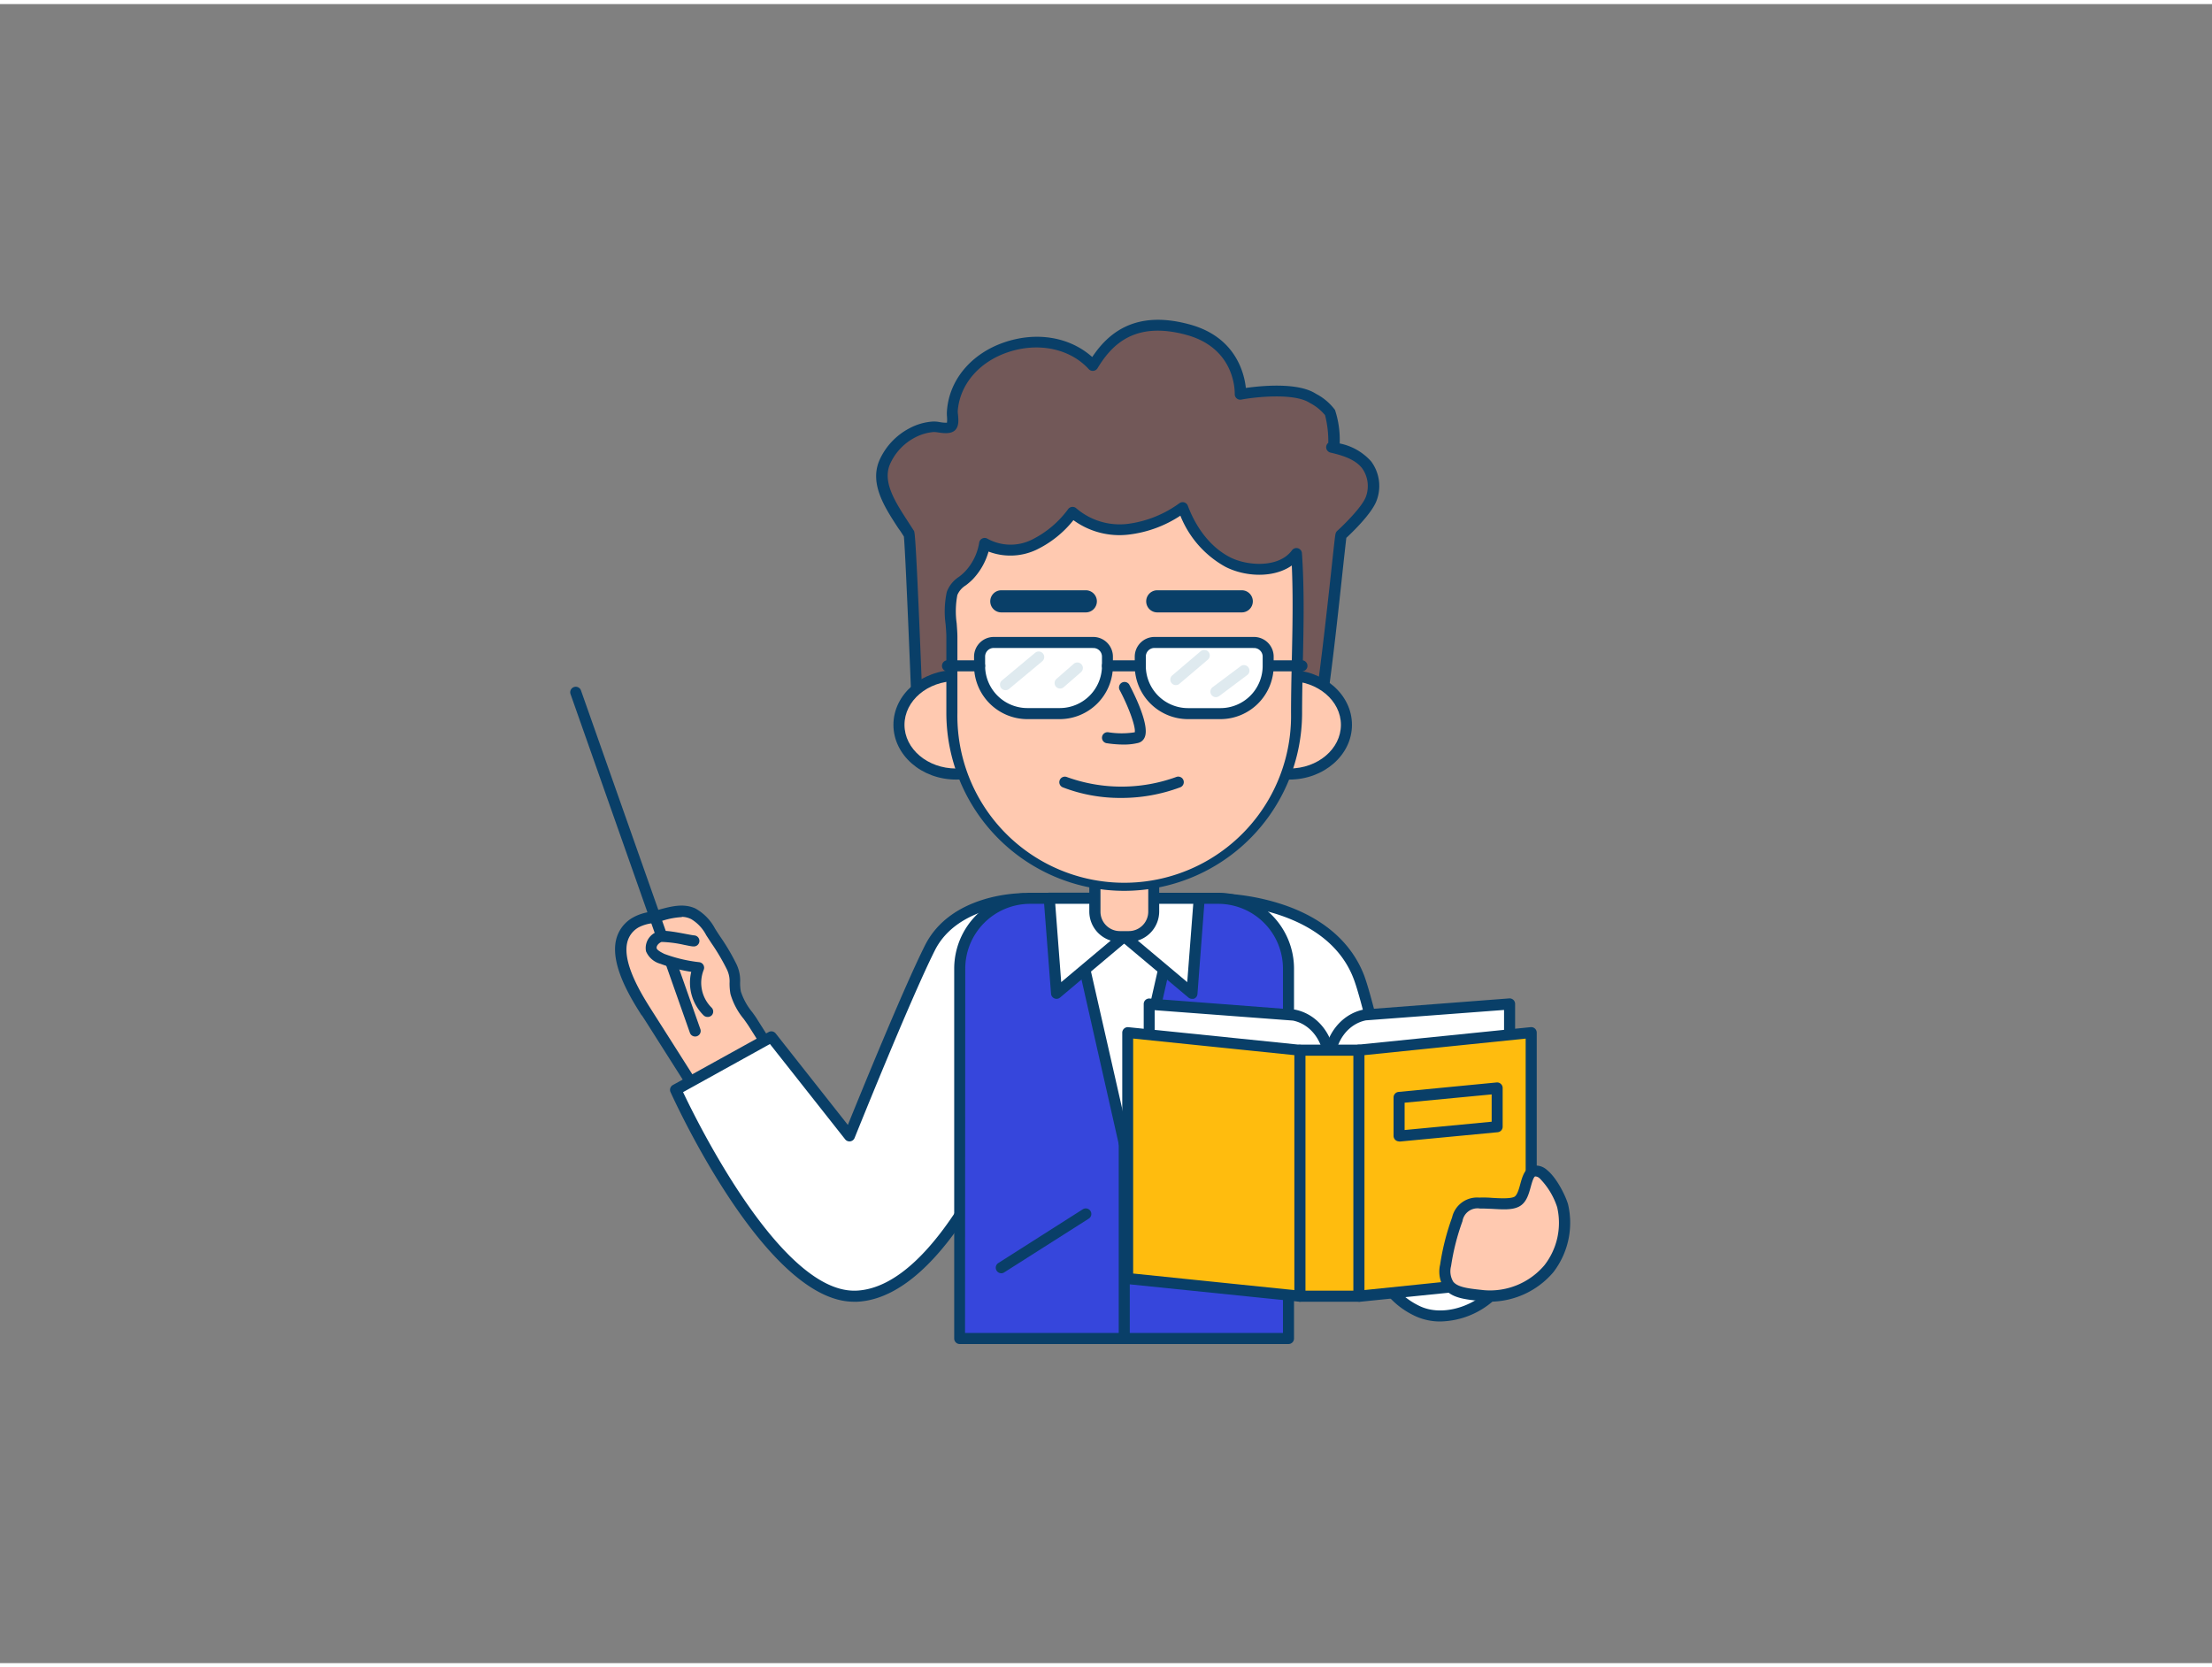 <svg xmlns="http://www.w3.org/2000/svg" viewBox="0 0 400 300" width="406" height="306" class="illustration styles_illustrationTablet__1DWOa"><rect x="0" y="0" width="400" height="300" fill="#808080" stroke="none"/><g id="_342_teacher_outline" data-name="#342_teacher_outline"><path d="M140.21,190.55c-4.33,2.66-8.47,5.61-12.63,8.55l-10.65-16.79c-2.63-4.15-7.86-12.69-1.94-16.28a10.37,10.37,0,0,1,3.18-.95c2.4-.54,5-1.64,7.21-.61a8.13,8.13,0,0,1,3.13,3.26,55.83,55.83,0,0,1,3.83,6.38c.89,1.94.33,2.72.69,4.66s2.18,3.9,3.24,5.57Z" fill="#ffc9b0"></path><path d="M127.58,200.1l-.19,0a1,1,0,0,1-.65-.45L119,187.46c-2.93-4.63-2.93-4.63-3-4.64-1.83-2.89-5.68-9-4.59-13.62a6.27,6.27,0,0,1,3-4,8.79,8.79,0,0,1,2.85-1l.63-.13c.48-.1,1-.23,1.44-.36,2-.54,4.29-1.15,6.4-.18a8.89,8.89,0,0,1,3.56,3.63c.29.47.6.94.91,1.41a38.49,38.49,0,0,1,3,5.09,6.81,6.81,0,0,1,.64,3.21,8,8,0,0,0,.13,1.68,11.49,11.49,0,0,0,2.07,3.75c.37.51.73,1,1,1.47l3.94,6.22a.93.93,0,0,1,.13.76,1,1,0,0,1-.45.62c-4.07,2.5-8.06,5.32-11.92,8l-.65.46A1,1,0,0,1,127.58,200.1Zm-4.28-35a13.7,13.7,0,0,0-3.39.62q-.76.21-1.53.39l-.66.13a7.08,7.08,0,0,0-2.21.7,4.25,4.25,0,0,0-2.09,2.77c-.9,3.84,2.78,9.64,4.35,12.12l2.93,4.61,7.16,11.28c3.55-2.5,7.21-5.09,11-7.43l-3.4-5.37c-.27-.43-.61-.9-.95-1.38a12.53,12.53,0,0,1-2.42-4.54,10.83,10.83,0,0,1-.16-2,4.91,4.91,0,0,0-.46-2.39,38,38,0,0,0-2.84-4.82l-.93-1.43a7.23,7.23,0,0,0-2.7-2.89A3.91,3.91,0,0,0,123.3,165.05Z" fill="#093f68"></path><path d="M125.7,186.69a1,1,0,0,1-.94-.66l-21.59-61.26a1,1,0,0,1,.62-1.27,1,1,0,0,1,1.27.61l21.59,61.25a1,1,0,0,1-1,1.33Z" fill="#093f68"></path><path d="M125.43,169.41c-1-.1-5.17-1.11-6.16-.77a2.14,2.14,0,0,0-1.53,2.4c.25.84,1.16,1.29,2,1.6a27.33,27.33,0,0,0,6.55,1.57,7.3,7.3,0,0,0,1.66,7.94" fill="#ffc9b0"></path><path d="M127.94,183.15a1,1,0,0,1-.69-.27A8.32,8.32,0,0,1,125,175a28.3,28.3,0,0,1-5.58-1.46,3.92,3.92,0,0,1-2.6-2.26A3.12,3.12,0,0,1,119,167.7c.88-.3,2.66,0,5.09.46.63.12,1.22.23,1.49.25a1,1,0,0,1,.89,1.1,1,1,0,0,1-1.09.89c-.35,0-.93-.14-1.66-.28a21.31,21.31,0,0,0-4.08-.53c-.56.2-1,.77-.89,1.16s1.07.84,1.38,1a26.26,26.26,0,0,0,6.31,1.5,1,1,0,0,1,.75.49,1,1,0,0,1,.06.9,6.31,6.31,0,0,0,1.43,6.83,1,1,0,0,1,0,1.41A1,1,0,0,1,127.94,183.15Z" fill="#093f68"></path><path d="M184.94,161.77s-12.34-.06-16.84,8.9-14.55,34-14.55,34l-14.12-17.9-17.27,9.57s17.07,37.85,32.57,37.32c16.19-.57,28.5-33.66,28.5-33.66" fill="#fff"></path><path d="M154.4,234.65c-15.87,0-32.44-36.35-33.15-37.91a1,1,0,0,1,.43-1.28L139,185.88a1,1,0,0,1,1.27.26l13.05,16.54c2.3-5.67,10.13-24.88,13.94-32.46,4.73-9.41,17.19-9.45,17.74-9.45a1,1,0,0,1,0,2h0c-.18,0-11.79.08-15.95,8.35-4.43,8.82-14.41,33.66-14.51,33.91a1,1,0,0,1-.78.62,1,1,0,0,1-.93-.37l-13.6-17.23-15.71,8.7c2.59,5.47,17.59,35.9,30.93,35.9h.3c15.34-.54,27.49-32.69,27.61-33a1,1,0,0,1,1.28-.59,1,1,0,0,1,.59,1.29c-.51,1.37-12.74,33.72-29.41,34.31Z" fill="#093f68"></path><path d="M248.17,224.57s.57,8.31,8.31,11.83S277.6,231.77,273.8,218,247.47,213.31,248.17,224.57Z" fill="#fff"></path><path d="M260.47,238.22a10.75,10.75,0,0,1-4.41-.91c-8.19-3.72-8.86-12.3-8.89-12.67h0c-.44-7.09,7.18-13.17,14.58-14.4,6.55-1.1,11.42,1.69,13,7.46,1.81,6.57.09,12.7-4.73,16.81A15,15,0,0,1,260.47,238.22Zm-11.3-13.71c0,.35.66,7.77,7.72,11,3.43,1.55,8.29.53,11.84-2.5,4.2-3.59,5.7-9,4.1-14.76-1.86-6.75-8.14-6.46-10.76-6C255.68,213.28,248.8,218.59,249.17,224.51Z" fill="#093f68"></path><path d="M220.33,161.77s20.07,0,25.4,14.21c2.6,6.92,9.51,40.26,9.51,40.26L233,213.79Z" fill="#fff"></path><path d="M255.24,217.24h-.11l-22.2-2.45a1,1,0,0,1-.86-.75l-12.71-52a1,1,0,0,1,.18-.86,1,1,0,0,1,.79-.38,40.73,40.73,0,0,1,11,1.82c7.74,2.42,13,6.93,15.34,13,2.59,6.92,9.27,39,9.55,40.42a1,1,0,0,1-.24.87A1,1,0,0,1,255.24,217.24Zm-21.4-4.37L254,215.09c-1.32-6.3-6.94-32.78-9.19-38.76-4.26-11.36-18.75-13.2-23.17-13.5Z" fill="#093f68"></path><path d="M186.27,161.7h34.06A12.71,12.71,0,0,1,233,174.41V241.3a0,0,0,0,1,0,0H173.55a0,0,0,0,1,0,0V174.41A12.71,12.71,0,0,1,186.27,161.7Z" fill="#3646dc"></path><path d="M233,242.3H173.55a1,1,0,0,1-1-1V174.41a13.73,13.73,0,0,1,13.72-13.71h34.06A13.73,13.73,0,0,1,234,174.41V241.3A1,1,0,0,1,233,242.3Zm-58.49-2H232V174.41a11.72,11.72,0,0,0-11.71-11.71H186.27a11.73,11.73,0,0,0-11.72,11.71Z" fill="#093f68"></path><path d="M203.3,242.3a1,1,0,0,1-1-1V172.39a1,1,0,0,1,2,0V241.3A1,1,0,0,1,203.3,242.3Z" fill="#093f68"></path><polygon points="203.3 205.91 193.25 161.7 213.34 161.7 203.3 205.91" fill="#fff"></polygon><path d="M203.3,206.91a1,1,0,0,1-1-.78l-10-44.21a1,1,0,0,1,.19-.84,1,1,0,0,1,.78-.38h20.09a1,1,0,0,1,.78.38,1,1,0,0,1,.2.84l-10,44.21A1,1,0,0,1,203.3,206.91Zm-8.8-44.21,8.8,38.69,8.79-38.69Z" fill="#093f68"></path><polygon points="203.3 168.59 191.05 178.88 189.74 161.7 203.3 161.7 203.3 168.59" fill="#fff"></polygon><path d="M191.05,179.88a1,1,0,0,1-.38-.08,1,1,0,0,1-.61-.85l-1.32-17.17A1,1,0,0,1,189,161a1,1,0,0,1,.73-.32H203.3a1,1,0,0,1,1,1v6.89a1,1,0,0,1-.36.77L191.7,179.64A1,1,0,0,1,191.05,179.88Zm-.23-17.18,1.08,14.16,10.4-8.73V162.7Zm12.48,5.89h0Z" fill="#093f68"></path><polygon points="203.3 168.59 215.54 178.88 216.85 161.7 203.3 161.7 203.3 168.59" fill="#fff"></polygon><path d="M215.54,179.88a1,1,0,0,1-.64-.24l-12.25-10.28a1,1,0,0,1-.35-.77V161.7a1,1,0,0,1,1-1h13.56a1,1,0,0,1,.73.32,1,1,0,0,1,.26.76L216.54,179a1,1,0,0,1-.61.85A1.09,1.09,0,0,1,215.54,179.88ZM204.3,168.13l10.39,8.73,1.09-14.16H204.3Z" fill="#093f68"></path><path d="M198,158h10.64a0,0,0,0,1,0,0v6.12a4.52,4.52,0,0,1-4.52,4.52h-1.61a4.52,4.52,0,0,1-4.52-4.52V158A0,0,0,0,1,198,158Z" fill="#ffc9b0"></path><path d="M204.1,169.59h-1.61a5.51,5.51,0,0,1-5.51-5.51V158a1,1,0,0,1,1-1h10.64a1,1,0,0,1,1,1v6.12A5.52,5.52,0,0,1,204.1,169.59ZM199,159v5.12a3.51,3.51,0,0,0,3.51,3.51h1.61a3.52,3.52,0,0,0,3.52-3.51V159Z" fill="#093f68"></path><path d="M165.9,128.3s-1.24-32-1.5-32.39c-2.49-4-6.27-8.66-4.43-13a11,11,0,0,1,5-5.33,9.75,9.75,0,0,1,3.8-1.11c.84,0,2.66.57,3.27-.06s.13-2.11.18-2.79c.84-11.7,17.71-16.64,25.41-8.22,2.62-4.34,7.15-9.29,17.28-6.48,9.76,2.71,9.39,11.66,9.39,11.66s9.17-1.7,13,.66a9.61,9.61,0,0,1,3.23,2.66c.36.57,1.24,6.43.33,6.22,2.33.55,4.8,1.3,6.28,3.19a6.51,6.51,0,0,1,.86,6.06c-.86,2.44-5.48,6.62-5.48,6.62-.23.66-2.77,27.45-4.31,34.33l-3.71-2.15c-2.76-.48-6.22.2-9,.29l-20.62.64C194.51,129.43,177.12,132.54,165.9,128.3Z" fill="#725858"></path><path d="M181.4,131.51c-5.69,0-11.26-.54-15.85-2.28a1,1,0,0,1-.65-.89c-.46-12-1.22-30-1.45-32.06-.31-.49-.63-1-1-1.49-2.46-3.77-5.24-8-3.44-12.26a12.05,12.05,0,0,1,5.44-5.82,10.41,10.41,0,0,1,4.19-1.22,5.48,5.48,0,0,1,1.3.1,6.11,6.11,0,0,0,1.3.11,5.68,5.68,0,0,0,0-1.16,6.82,6.82,0,0,1,0-1c.4-5.55,4.34-10.28,10.27-12.34s11.95-1,16,2.62c2.8-4.18,7.68-8.66,17.73-5.86,8.19,2.27,9.76,8.75,10.05,11.45,2.65-.37,9.28-1.06,12.58,1l.15.09a10,10,0,0,1,3.39,2.89,17.23,17.23,0,0,1,.85,6.06,10.31,10.31,0,0,1,5.7,3.26,7.46,7.46,0,0,1,1,7c-.82,2.35-4.44,5.83-5.5,6.81-.09.74-.38,3.34-.7,6.3-.92,8.57-2.47,22.92-3.56,27.73a1,1,0,0,1-.57.69,1,1,0,0,1-.9-.05l-3.55-2.05a24.88,24.88,0,0,0-5.69.11c-1,.09-2,.19-3,.21l-20.61.65c-2.49.08-5.43.32-8.55.58C191.67,131.08,186.49,131.51,181.4,131.51Zm-14.53-3.92c8.25,2.86,19.89,1.89,29.28,1.11,3.15-.26,6.12-.51,8.65-.59l20.62-.64c.87,0,1.82-.12,2.82-.21a25,25,0,0,1,6.4-.06h0a29.15,29.15,0,0,1,2.82,1.56c1-5.66,2.41-18.33,3.26-26.16.63-5.87.72-6.65.82-6.93a1.13,1.13,0,0,1,.27-.41c1.24-1.12,4.57-4.41,5.2-6.21a5.54,5.54,0,0,0-.7-5.12c-1.31-1.67-3.64-2.34-5.72-2.83h0a1,1,0,0,1-.75-1.2,1.06,1.06,0,0,1,.36-.57,19,19,0,0,0-.59-5,8.81,8.81,0,0,0-2.72-2.19l-.15-.09c-2.86-1.76-9.83-1-12.28-.53a1,1,0,0,1-.84-.23,1,1,0,0,1-.34-.79c0-.33.19-8.2-8.66-10.66-9.49-2.63-13.62,1.84-16.15,6a1,1,0,0,1-.76.48,1,1,0,0,1-.84-.32c-3.42-3.74-9.21-4.92-14.74-3-5.17,1.79-8.59,5.85-8.94,10.6a4.63,4.63,0,0,0,.05.65c.08.92.2,2.06-.51,2.78s-2,.59-3,.44a5.78,5.78,0,0,0-.88-.09,8.81,8.81,0,0,0-3.4,1,10,10,0,0,0-4.52,4.84c-1.38,3.24,1,6.87,3.27,10.37l1.09,1.69C165.42,95.67,165.65,96,166.87,127.59ZM241,79.15h0Z" fill="#093f68"></path><ellipse cx="172.9" cy="130.33" rx="10.33" ry="8.9" fill="#ffc9b0"></ellipse><path d="M172.9,140.23c-6.25,0-11.34-4.44-11.34-9.9s5.09-9.91,11.34-9.91,11.33,4.45,11.33,9.91S179.15,140.23,172.9,140.23Zm0-17.81c-5.15,0-9.34,3.55-9.34,7.91s4.19,7.9,9.34,7.9,9.33-3.54,9.33-7.9S178.05,122.42,172.9,122.42Z" fill="#093f68"></path><ellipse cx="233.15" cy="130.33" rx="10.33" ry="8.9" fill="#ffc9b0"></ellipse><path d="M233.15,140.23c-6.25,0-11.34-4.44-11.34-9.9s5.09-9.91,11.34-9.91,11.33,4.45,11.33,9.91S239.4,140.23,233.15,140.23Zm0-17.81c-5.15,0-9.34,3.55-9.34,7.91s4.19,7.9,9.34,7.9,9.33-3.54,9.33-7.9S238.29,122.42,233.15,122.42Z" fill="#093f68"></path><path d="M203.3,159.35a31.16,31.16,0,0,1-31.17-31.17V114.49c0-2.29-.65-5.7,0-7.9.48-1.54,1.94-2.1,3-3.24a10.93,10.93,0,0,0,2.87-5.81,9.66,9.66,0,0,0,8.88.25,19.38,19.38,0,0,0,7-5.87,13,13,0,0,0,10,3,21.46,21.46,0,0,0,9.9-3.93c1.54,4.08,4.26,7.88,8.14,9.86,3.63,1.84,9.74,2.06,12.43-1.57.67,9.52,0,19.32,0,28.87A31.16,31.16,0,0,1,203.3,159.35Z" fill="#ffc9b0"></path><path d="M203.3,160.35a32.2,32.2,0,0,1-32.17-32.17V114.49c0-.67-.06-1.47-.13-2.32a16.8,16.8,0,0,1,.21-5.87,5.55,5.55,0,0,1,2.2-2.73,9.4,9.4,0,0,0,1.05-.91,9.9,9.9,0,0,0,2.61-5.28,1,1,0,0,1,1.52-.69,8.66,8.66,0,0,0,7.94.19,18.12,18.12,0,0,0,6.65-5.59,1,1,0,0,1,1.45-.11A12.07,12.07,0,0,0,203.87,94a20.26,20.26,0,0,0,9.43-3.76,1,1,0,0,1,.86-.13,1,1,0,0,1,.64.61c1.63,4.33,4.35,7.64,7.66,9.32,3,1.54,8.76,2,11.17-1.27a1,1,0,0,1,1.08-.37,1,1,0,0,1,.72.89c.45,6.46.31,13.11.17,19.54-.07,3.09-.14,6.29-.14,9.4A32.2,32.2,0,0,1,203.3,160.35ZM178.76,99a12.07,12.07,0,0,1-2.84,5,11.52,11.52,0,0,1-1.28,1.11,3.79,3.79,0,0,0-1.52,1.75A15.64,15.64,0,0,0,173,112c.06.89.13,1.73.13,2.48v13.69a30.17,30.17,0,1,0,60.33,0c0-3.13.07-6.34.14-9.45.12-5.67.25-11.51,0-17.2-3.28,2.31-8.41,2.07-12,.24a18.29,18.29,0,0,1-8.15-9.25,21.55,21.55,0,0,1-9.34,3.42,14.12,14.12,0,0,1-10-2.61,19.23,19.23,0,0,1-6.75,5.38A11.07,11.07,0,0,1,178.76,99Z" fill="#093f68"></path><path d="M203.22,133.9a21.44,21.44,0,0,1-3.12-.25,1,1,0,0,1-.81-1.16,1,1,0,0,1,1.16-.81,15.26,15.26,0,0,0,4.75,0c.2-.92-1-4.36-2.7-7.58a1,1,0,1,1,1.77-.92c1.13,2.15,3.64,7.37,2.72,9.42a1.72,1.72,0,0,1-1.16,1A10.81,10.81,0,0,1,203.22,133.9Z" fill="#093f68"></path><path d="M196.35,110h0l-15.28,0a2,2,0,0,1,0-4h0l15.28,0a2,2,0,0,1,0,4Z" fill="#093f68"></path><path d="M224.56,110h0l-15.29,0a2,2,0,0,1,0-4h0l15.28,0a2,2,0,0,1,0,4Z" fill="#093f68"></path><path d="M179.7,115.43h18a2.56,2.56,0,0,1,2.56,2.56v1.67a8.63,8.63,0,0,1-8.63,8.63h-5.87a8.63,8.63,0,0,1-8.63-8.63V118A2.56,2.56,0,0,1,179.7,115.43Z" fill="#fff"></path><path d="M191.64,129.3h-5.86a9.65,9.65,0,0,1-9.64-9.64V118a3.57,3.57,0,0,1,3.56-3.56h18a3.56,3.56,0,0,1,3.55,3.56v1.67A9.64,9.64,0,0,1,191.64,129.3ZM179.7,116.43a1.56,1.56,0,0,0-1.56,1.56v1.67a7.65,7.65,0,0,0,7.64,7.64h5.86a7.64,7.64,0,0,0,7.63-7.64V118a1.55,1.55,0,0,0-1.55-1.56Z" fill="#093f68"></path><path d="M208.76,115.43h18a2.56,2.56,0,0,1,2.56,2.56v1.67a8.63,8.63,0,0,1-8.63,8.63h-5.87a8.63,8.63,0,0,1-8.63-8.63V118A2.56,2.56,0,0,1,208.76,115.43Z" fill="#fff"></path><path d="M220.7,129.3h-5.87a9.64,9.64,0,0,1-9.63-9.64V118a3.57,3.57,0,0,1,3.56-3.56h18a3.56,3.56,0,0,1,3.56,3.56v1.67A9.64,9.64,0,0,1,220.7,129.3Zm-11.94-12.87A1.56,1.56,0,0,0,207.2,118v1.67a7.64,7.64,0,0,0,7.63,7.64h5.87a7.64,7.64,0,0,0,7.63-7.64V118a1.56,1.56,0,0,0-1.56-1.56Z" fill="#093f68"></path><path d="M177.14,120.66h-5.8a1,1,0,0,1,0-2h5.8a1,1,0,0,1,0,2Z" fill="#093f68"></path><path d="M235.43,120.66h-5.81a1,1,0,0,1,0-2h5.81a1,1,0,0,1,0,2Z" fill="#093f68"></path><path d="M206.2,120.66h-5.93a1,1,0,0,1,0-2h5.93a1,1,0,0,1,0,2Z" fill="#093f68"></path><path d="M202.64,143.55a28.87,28.87,0,0,1-10.44-1.91,1,1,0,0,1,.72-1.87,29,29,0,0,0,19.76,0,1,1,0,0,1,.77,1.85A30.41,30.41,0,0,1,202.64,143.55Z" fill="#093f68"></path><path d="M240.4,228.5l-32.58-3.2V180.82l26.11,2c3.74.71,6.47,4.34,6.47,8.58Z" fill="#fff"></path><path d="M240.4,229.5h-.1l-32.58-3.19a1,1,0,0,1-.9-1V180.82a1,1,0,0,1,.32-.74,1,1,0,0,1,.76-.26l26.11,2,.11,0c4.22.8,7.28,4.82,7.28,9.56V228.5a1,1,0,0,1-.33.74A1,1,0,0,1,240.4,229.5Zm-31.58-5.1,30.58,3v-36c0-3.76-2.35-6.94-5.6-7.59l-25-1.88Z" fill="#093f68"></path><path d="M273,225.3l-32.58,3.2V191.36c0-4.24,2.73-7.87,6.47-8.58l26.11-2Z" fill="#fff"></path><path d="M240.4,229.5a1,1,0,0,1-.67-.26,1,1,0,0,1-.33-.74V191.36c0-4.74,3.06-8.76,7.28-9.56l.11,0,26.12-2a1,1,0,0,1,.75.26,1,1,0,0,1,.32.74V225.3a1,1,0,0,1-.9,1l-32.58,3.19Zm6.6-45.73c-3.25.65-5.6,3.83-5.6,7.59v36l30.58-3V181.89Zm26,41.53h0Z" fill="#093f68"></path><polygon points="235.07 233.65 203.91 230.45 203.91 185.97 235.07 189.16 235.07 233.65" fill="#ffbc0e"></polygon><path d="M235.07,234.65H235l-31.16-3.19a1,1,0,0,1-.9-1V186a1,1,0,0,1,.33-.74A1,1,0,0,1,204,185l31.16,3.19a1,1,0,0,1,.9,1v44.49a1,1,0,0,1-.33.74A1,1,0,0,1,235.07,234.65Zm-30.16-5.1,29.16,3V190.06l-29.16-3Z" fill="#093f68"></path><polygon points="276.89 230.45 245.73 233.65 245.73 189.16 276.89 185.97 276.89 230.45" fill="#ffbc0e"></polygon><path d="M245.73,234.65a1,1,0,0,1-.67-.26,1,1,0,0,1-.33-.74V189.16a1,1,0,0,1,.9-1L276.79,185a1,1,0,0,1,.77.25,1,1,0,0,1,.33.74v44.49a1,1,0,0,1-.9,1l-31.16,3.19Zm1-44.59v42.48l29.16-3V187.07Zm30.16,40.39h0Z" fill="#093f68"></path><rect x="235.07" y="189.16" width="10.66" height="44.49" transform="translate(480.8 422.8) rotate(180)" fill="#ffbc0e"></rect><path d="M245.73,234.65H235.07a1,1,0,0,1-1-1V189.16a1,1,0,0,1,1-1h10.66a1,1,0,0,1,1,1v44.49A1,1,0,0,1,245.73,234.65Zm-9.66-2h8.66V190.16h-8.66Z" fill="#093f68"></path><path d="M279.07,211.6a2.1,2.1,0,0,0-1.62-.57c-1.83.33-1.32,4.55-3.2,5.54-1.44.75-5,.12-6.69.25a4.84,4.84,0,0,0-2.75.8,4.76,4.76,0,0,0-1.29,2.15,42.47,42.47,0,0,0-2.11,8.32c-.75,5,2.9,5,6.83,5.48a13.9,13.9,0,0,0,11.82-4.87,13.51,13.51,0,0,0,2.48-11.41A14.22,14.22,0,0,0,279.07,211.6Z" fill="#ffc9b0"></path><path d="M269.51,234.64a12.63,12.63,0,0,1-1.38-.07l-.74-.08c-2.51-.27-4.88-.53-6.19-2.22a5.51,5.51,0,0,1-.78-4.33,44,44,0,0,1,2.16-8.52,4.63,4.63,0,0,1,4.91-3.6,19.19,19.19,0,0,1,2.34.05c1.37.08,3.25.18,4-.19.53-.28.83-1.37,1.09-2.32.39-1.42.84-3,2.39-3.31a3,3,0,0,1,2.43.77h0c1.91,1.54,3.48,5,3.81,6.2a14.65,14.65,0,0,1-2.67,12.31A15.11,15.11,0,0,1,269.51,234.64ZM268.1,217.8l-.46,0a2.75,2.75,0,0,0-3.18,2.29,41.5,41.5,0,0,0-2.06,8.12,3.63,3.63,0,0,0,.39,2.81c.78,1,2.74,1.23,4.82,1.46l.74.08a12.89,12.89,0,0,0,10.93-4.51,12.47,12.47,0,0,0,2.3-10.51,13.25,13.25,0,0,0-3.14-5.18h0a1.24,1.24,0,0,0-.82-.37c-.31.06-.62,1.2-.81,1.88-.37,1.35-.79,2.87-2.09,3.56s-3.13.52-5,.42C269.13,217.83,268.56,217.8,268.1,217.8Z" fill="#093f68"></path><path d="M253,205.66a1,1,0,0,1-.67-.26,1,1,0,0,1-.33-.74v-6.95a1,1,0,0,1,.91-1L270.63,195a1,1,0,0,1,.77.26,1,1,0,0,1,.33.74V203a1,1,0,0,1-.91,1l-17.74,1.69Zm1-7v4.94l15.74-1.5v-4.94ZM270.73,203h0Z" fill="#093f68"></path><path d="M181.07,229.5a1,1,0,0,1-.85-.47,1,1,0,0,1,.31-1.38l15.28-9.72a1,1,0,0,1,1.38.31,1,1,0,0,1-.3,1.38l-15.29,9.72A.94.94,0,0,1,181.07,229.5Z" fill="#093f68"></path><path d="M181.83,124.07a1,1,0,0,1-.77-.36,1,1,0,0,1,.13-1.41l6-5a1,1,0,0,1,1.41.13,1,1,0,0,1-.13,1.41l-6,5A1,1,0,0,1,181.83,124.07Z" fill="#dfeaef"></path><path d="M191.71,123.77a1,1,0,0,1-.76-.34,1,1,0,0,1,.1-1.41l3.09-2.7a1,1,0,1,1,1.31,1.51l-3.09,2.69A1,1,0,0,1,191.71,123.77Z" fill="#dfeaef"></path><path d="M212.63,123.15a1,1,0,0,1-.65-1.76l5.14-4.37a1,1,0,1,1,1.29,1.53l-5.13,4.36A1,1,0,0,1,212.63,123.15Z" fill="#dfeaef"></path><path d="M219.87,125.33a1,1,0,0,1-.79-.4,1,1,0,0,1,.19-1.4l5-3.74a1,1,0,1,1,1.2,1.59l-5,3.75A1.06,1.06,0,0,1,219.87,125.33Z" fill="#dfeaef"></path></g></svg>